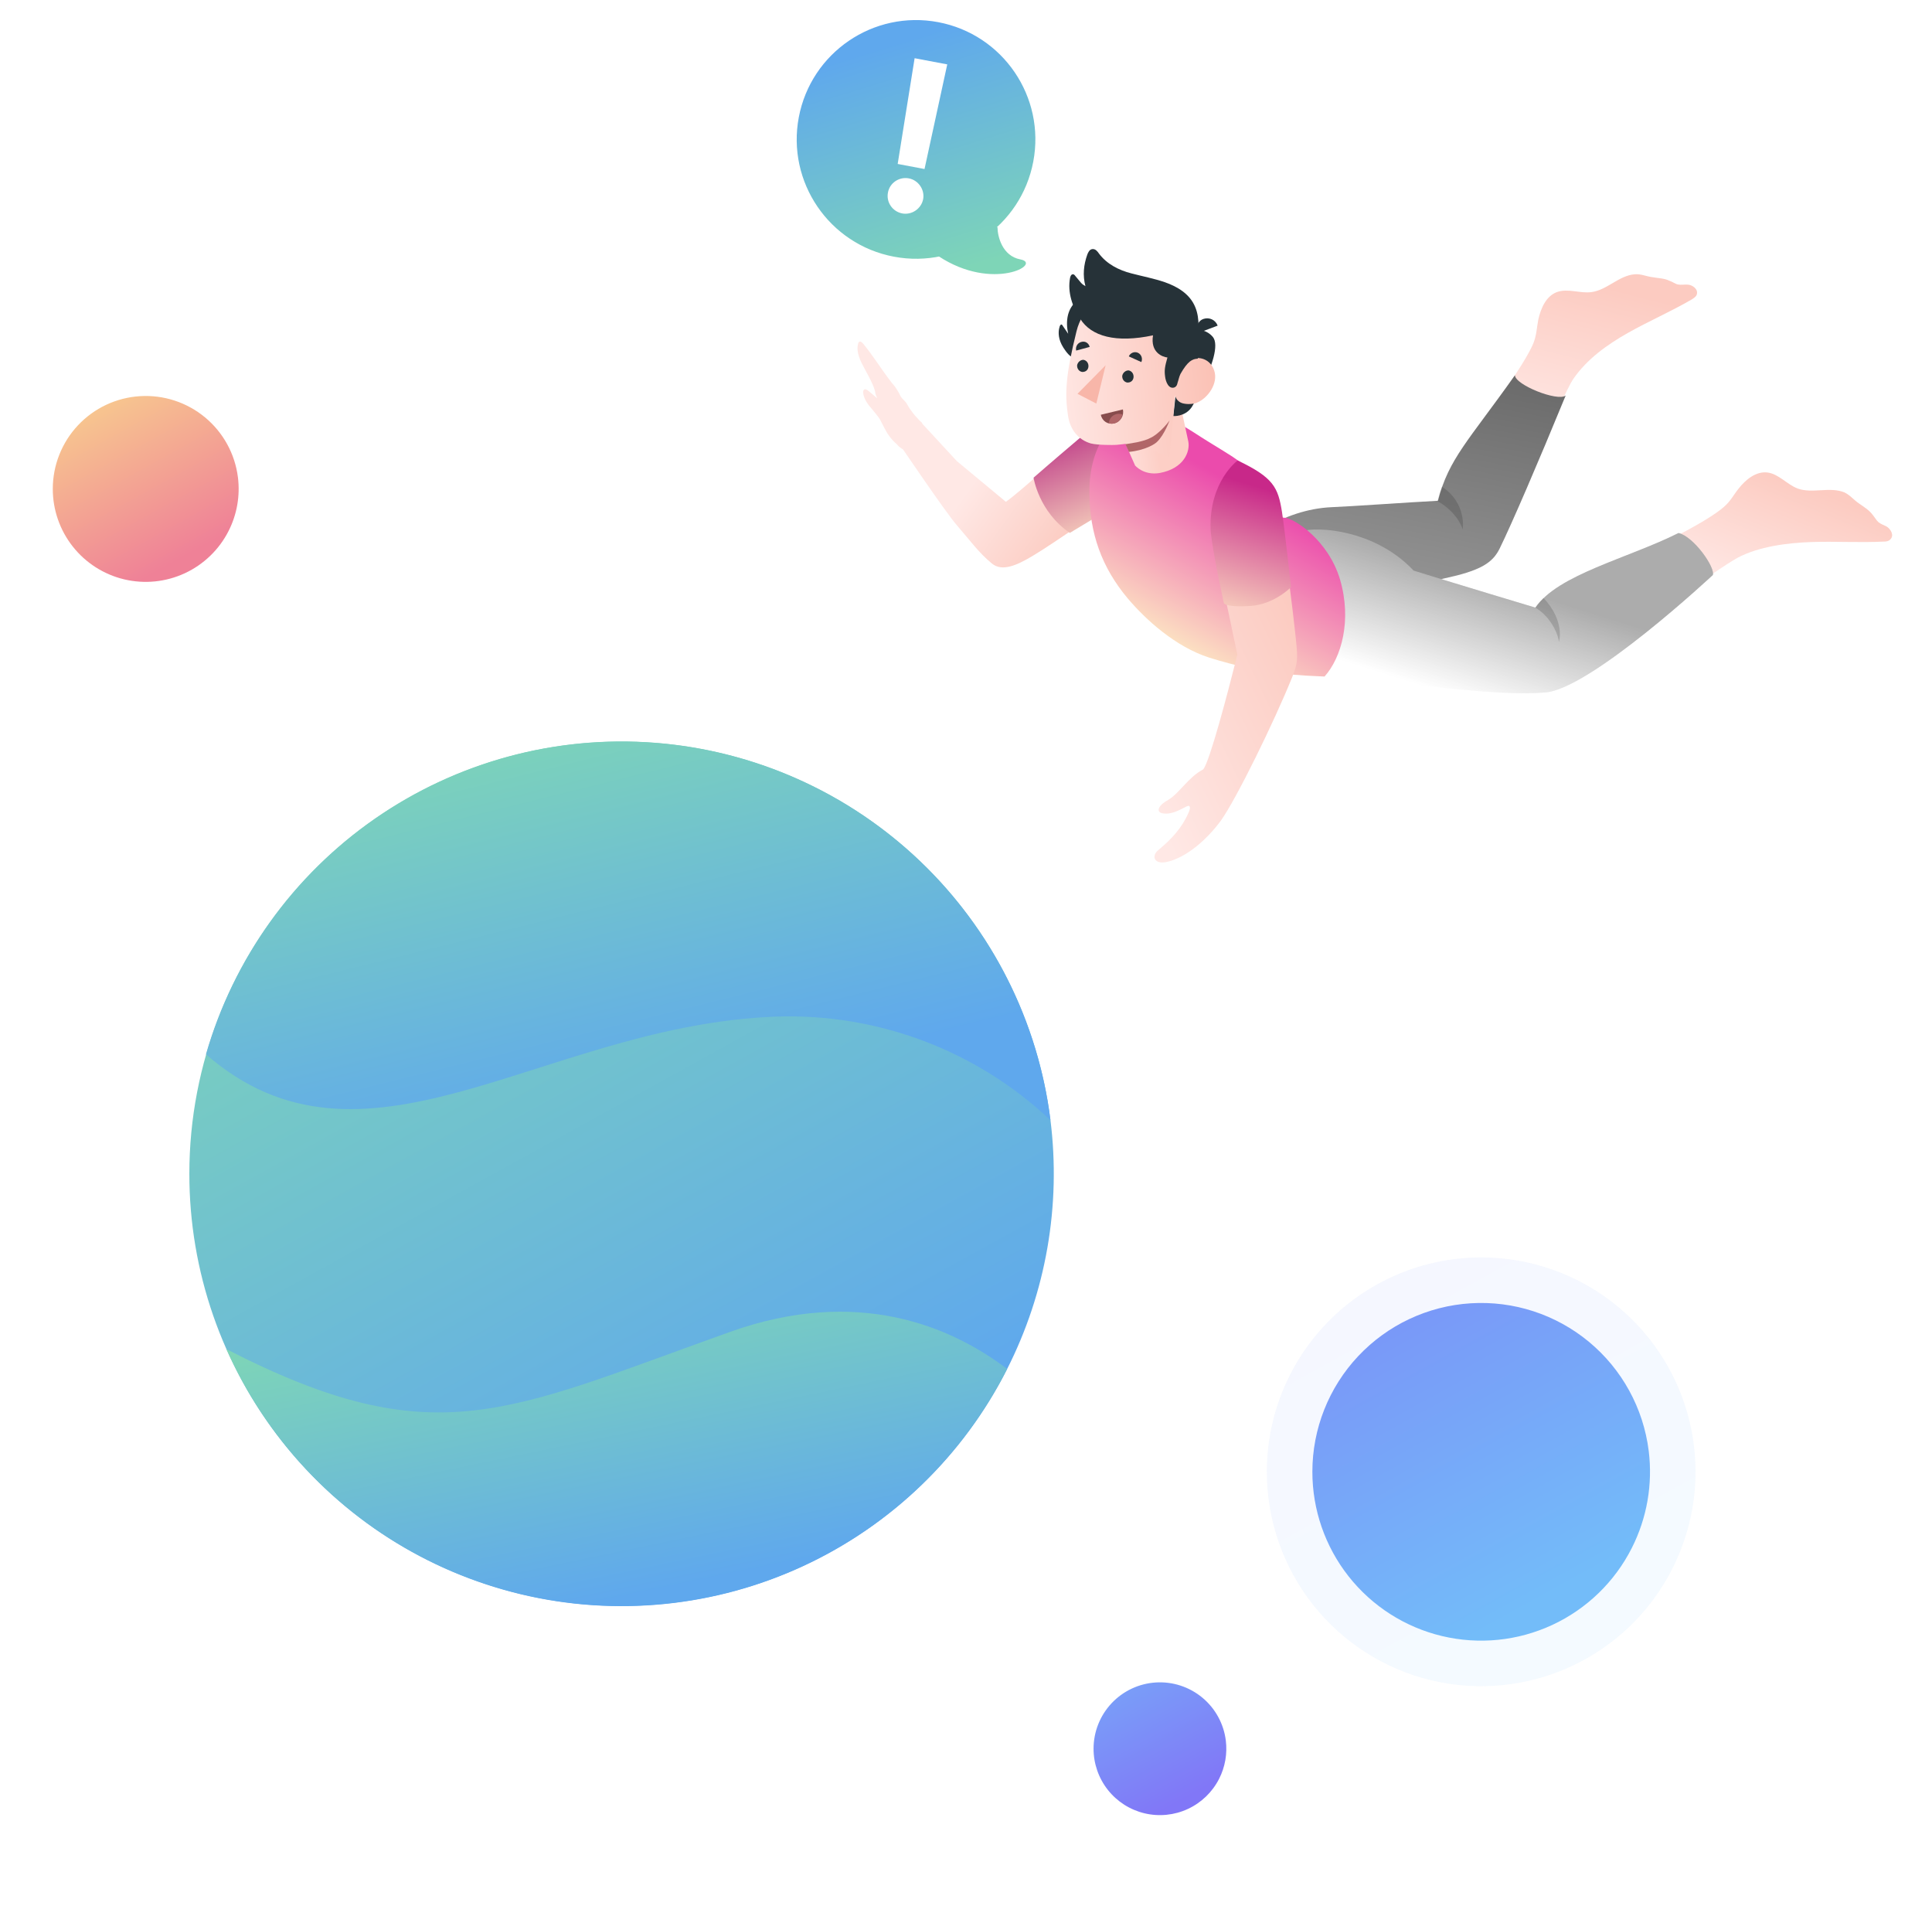 <svg width="602" height="596" viewBox="0 0 602 596" fill="none" xmlns="http://www.w3.org/2000/svg">
<path d="M340.747 544.796C340.748 539.534 342.755 534.47 346.36 530.636C349.964 526.802 354.895 524.485 360.148 524.159C365.401 523.832 370.58 525.52 374.632 528.878C378.684 532.237 381.303 537.013 381.956 542.234C382.466 546.32 381.744 550.465 379.884 554.138C377.785 558.289 374.348 561.611 370.128 563.568C365.908 565.525 361.151 566.002 356.626 564.922C352.101 563.842 348.072 561.268 345.191 557.616C342.31 553.964 340.744 549.448 340.747 544.796Z" fill="url(#paint0_linear)"/>
<path d="M16.448 152.313C16.45 144.946 19.26 137.857 24.306 132.489C29.352 127.121 36.255 123.878 43.609 123.421C50.963 122.963 58.215 125.326 63.887 130.028C69.559 134.729 73.226 141.416 74.14 148.726C74.854 154.446 73.844 160.249 71.24 165.391C68.302 171.203 63.489 175.854 57.581 178.593C51.673 181.333 45.013 182.001 38.678 180.489C32.343 178.977 26.703 175.373 22.67 170.261C18.636 165.148 16.444 158.825 16.448 152.313Z" fill="url(#paint1_linear)"/>
<path d="M59 365.663C59.006 331.4 72.076 298.428 95.545 273.462C119.015 248.496 151.12 233.414 185.322 231.288C219.524 229.162 253.25 240.151 279.632 262.017C306.014 283.884 323.067 314.983 327.319 348.982C330.639 375.583 325.941 402.57 313.828 426.486C300.163 453.515 277.783 475.148 250.303 487.889C222.824 500.63 191.851 503.736 162.389 496.704C132.926 489.671 106.696 472.912 87.936 449.135C69.175 425.357 58.981 395.949 59 365.663Z" fill="url(#paint2_linear)"/>
<path d="M70.552 420.32C135.646 453.724 157.965 439.715 227.513 414.93C267.262 400.751 296.275 413.207 313.824 426.484C302.314 449.212 284.593 468.21 262.718 481.272C240.842 494.335 215.711 500.926 190.239 500.281C164.768 499.635 140.003 491.78 118.817 477.626C97.632 463.473 80.896 443.602 70.552 420.32Z" fill="url(#paint3_linear)"/>
<path d="M64.175 328.468C72.752 298.65 91.362 272.706 116.859 255.021C142.357 237.337 173.179 228.996 204.116 231.408C235.054 233.819 264.21 246.836 286.658 268.259C309.106 289.681 323.469 318.195 327.32 348.983C315.477 337.814 301.462 329.201 286.148 323.679C270.833 318.158 254.546 315.845 238.3 316.885C167.511 321.047 113.106 371.054 64.175 328.468Z" fill="url(#paint4_linear)"/>
<path d="M336.144 136.932C329.304 142.465 319.085 152.253 313.42 156.334L298.136 143.643L285.266 129.714L280.347 138.496C280.347 138.496 294.745 159.76 298.136 163.62C302.156 168.242 305.004 172.257 309.134 175.613C312.263 178.136 316.759 176.152 321.543 173.322C328.35 169.328 347.366 155.922 347.366 155.922L361.332 129.714C352.295 127.106 343.132 131.298 336.144 136.932Z" fill="url(#paint5_linear)"/>
<path d="M282.765 126.143C282.007 124.678 281.209 124.577 280.501 123.228C280.202 122.53 279.792 121.88 279.382 121.23C278.922 120.463 278.4 119.86 277.878 119.258C274.66 115.129 272.311 111.179 268.98 107.098C268.769 106.913 268.67 106.68 268.347 106.543C268.135 106.358 267.75 106.385 267.577 106.597C267.465 106.645 267.453 106.925 267.391 107.09C267.006 108.355 267.218 109.778 267.653 111.106C268.089 112.433 268.698 113.549 269.357 114.781C269.817 115.548 270.214 116.479 270.674 117.245C271.433 118.71 272.241 120.291 272.664 121.9C272.701 122.296 272.788 122.81 272.987 123.275C273.087 123.508 273.186 123.74 273.335 124.089C272.49 123.35 271.484 122.541 270.639 121.802C270.217 121.432 269.521 121.041 269.174 121.465C268.888 121.724 268.926 122.121 268.963 122.518C269.262 124.454 270.505 126.125 271.76 127.515C272.592 128.535 273.375 129.439 274.096 130.507C274.606 131.39 275.053 132.438 275.563 133.321C276.52 135.251 277.813 137.038 279.453 138.401C281.217 140.674 284.223 140.903 287.937 142.481L287.311 131.739C285.765 130.507 283.523 127.608 282.765 126.143Z" fill="#FFE8E5"/>
<path d="M362.078 129.855C355.864 126.621 345.562 128.667 336.192 136.684C326.993 144.475 322.051 148.822 322.051 148.822C322.051 148.822 323.654 159.426 333.353 166.023L351.083 155.336L362.078 129.855Z" fill="url(#paint6_linear)"/>
<path d="M490.259 118.013C494.512 111.863 500.768 107.379 507.256 103.711C513.743 100.043 520.611 97.091 527.122 93.299C527.714 92.895 528.429 92.515 528.695 91.793C529.272 90.099 527.346 88.705 525.807 88.672C524.789 88.608 523.848 88.817 522.854 88.629C521.983 88.465 521.207 87.803 520.236 87.49C518.589 86.664 516.653 86.685 514.913 86.356C513.024 86.128 511.377 85.302 509.418 85.447C504.458 85.798 500.76 90.379 495.878 91.002C492.309 91.487 488.518 89.74 485.057 91.018C481.721 92.319 480.122 96.009 479.317 99.592C478.8 102.327 478.821 104.263 477.807 106.904C476.816 109.421 473.162 115.814 466.262 125.07C466.867 125.957 481.941 136.145 482.495 134.575C484.265 130.66 488.11 121.213 490.259 118.013Z" fill="url(#paint7_linear)"/>
<path d="M541.407 173.778C547.996 170.258 556.968 169.12 564.485 168.866C572.002 168.612 579.378 169.104 586.918 168.726C587.688 168.742 588.481 168.634 588.971 168.083C590.372 166.803 589.085 164.756 587.811 164.001C586.988 163.588 586.016 163.275 585.24 162.614C584.588 161.975 584.107 161.112 583.478 160.349C582.346 158.847 580.722 157.897 579.247 156.845C577.647 155.771 576.514 154.269 574.743 153.419C570.206 151.532 564.746 153.848 560.162 152.21C556.798 150.93 554.207 147.608 550.678 147.199C547.15 146.79 543.951 149.405 541.748 152.208C540.058 154.335 539.185 156.231 537.045 158.016C535.029 159.824 528.844 163.936 518.374 168.912C518.435 169.953 527.021 183.809 527.021 183.809C530.119 181.046 537.953 175.701 541.407 173.778Z" fill="url(#paint8_linear)"/>
<path d="M453.959 179.278C462.622 177.051 465.4 174.615 467.247 170.971C471.012 163.312 479.27 144.139 487.857 123.226C485.297 125.189 472.012 119.846 472.055 116.892C457.483 137.448 451.436 142.873 448.053 156.013C438.429 156.513 420.673 157.794 414.967 158.004C399.513 158.69 386.713 168.506 380.438 175.82L392.718 193.979C409.088 188.444 445.297 181.505 453.959 179.278Z" fill="url(#paint9_linear)"/>
<path opacity="0.15" d="M455.766 164.94C455.766 164.94 457.169 156.834 449.271 151.608C448.74 153.053 448.334 154.521 447.904 156.114C454.421 159.792 455.766 164.94 455.766 164.94Z" fill="black"/>
<path d="M478.463 189.316C478.463 189.316 454.089 182.007 440.468 177.759C427.289 163.68 406.643 163.9 404.829 166.004L411.601 209.908C438.71 212.969 466.921 217.011 481.326 215.74C495.389 214.92 533.697 179.146 533.697 179.146C534.517 176.854 527.837 167.222 523.035 166.057C507.385 173.918 485.302 179.018 478.463 189.316Z" fill="url(#paint10_linear)"/>
<path opacity="0.3" d="M478.463 189.316C478.463 189.316 454.089 182.007 440.468 177.759C427.289 163.68 406.643 163.9 404.829 166.004L411.601 209.908C438.71 212.969 466.921 217.011 481.326 215.74C495.389 214.92 533.697 179.146 533.697 179.146C534.517 176.854 527.837 167.222 523.035 166.057C507.385 173.918 485.302 179.018 478.463 189.316Z" fill="white"/>
<path opacity="0.15" d="M480.962 186.311C479.857 187.39 479.219 188.042 478.338 189.292C482.657 191.653 485.495 197.083 485.724 199.959C485.848 199.983 487.715 193.51 480.962 186.311Z" fill="black"/>
<path d="M371.632 134.493C379.43 139.572 382.848 141.248 386.451 143.989C390.605 147.221 391.385 150.588 393.5 155.752C395.897 159.424 398.623 161.355 400.434 161.311C403.465 161.626 413.911 168.364 417.54 180.511C421.3 193.326 417.949 204.927 412.726 210.765C406.22 210.438 394.257 210.367 376.752 204.871C366.193 201.459 356.97 193.021 351.39 186.429C343.296 176.787 339.509 166.156 339.449 153.525C339.239 136.229 350.19 120.527 371.632 134.493Z" fill="url(#paint11_linear)"/>
<path d="M330.79 107.332C331.348 108.468 332.76 110.538 333.809 111.122C335.432 112.073 336.678 110.248 338.382 109.41C339.517 108.852 340.475 107.874 340.958 106.678C341.442 105.481 341.428 104.191 341.686 102.823C341.851 101.953 341.642 101.012 341.41 100.196C340.97 98.438 340.132 96.735 338.852 95.334C338.324 94.719 337.648 94.205 336.825 93.792C336.227 93.55 335.83 93.604 335.239 94.007C334.009 95.063 333.23 96.461 332.8 98.054C332.3 100.02 332.422 102.103 332.839 103.985C332.234 103.098 331.73 102.359 331.125 101.472C331.024 101.324 331.024 101.324 330.923 101.176C330.698 101.005 330.55 101.106 330.379 101.331C330.207 101.556 330.184 101.68 330.137 101.929C329.825 102.9 329.573 104.913 330.79 107.332Z" fill="#263238"/>
<path d="M368.083 127.384L370.277 137.585C370.856 140.656 368.952 145.963 361.348 147.359C356.294 148.207 353.679 145.009 353.679 145.009L350.703 138.266L368.083 127.384Z" fill="url(#paint12_linear)"/>
<path d="M374.241 120.691C374.241 120.691 372.501 125.128 371.255 126.953C369.152 129.903 365.601 129.619 365.601 129.619L366.301 123.184L374.241 120.691Z" fill="#263238"/>
<path d="M373.13 102.71C373.13 102.71 375.983 102.605 377.97 105.041C379.832 107.453 377.794 114.151 374.264 120.567L369.251 120.521L373.13 102.71Z" fill="#263238"/>
<path d="M373.099 125.37C372.803 125.571 372.407 125.625 372.135 125.702C370.797 125.965 369.779 125.901 368.909 125.737C366.422 125.267 366.176 123.16 366.176 123.16L365.687 128.476L364.37 142.264C363.624 142.123 363.026 141.882 362.427 141.64C360.384 140.867 358.489 139.994 357.091 139.215C355.444 138.389 354.419 137.68 354.419 137.68C351.075 138.336 347.406 138.673 347.157 138.626C347.157 138.626 342.245 138.728 339.906 138.158C335.997 137.033 333.382 133.835 332.789 129.473C331.695 122.312 332.154 116.475 335.437 103.188C339.103 88.556 356.248 90.507 364.835 97.538C373.423 104.569 367.841 116.392 367.841 116.392C368.838 114.52 369.446 113.347 370.824 112.191C372.201 111.035 376.842 111.01 378.328 115.412C379.737 119.541 376.163 124.146 373.099 125.37Z" fill="url(#paint13_linear)"/>
<path d="M359.275 104.472C358.389 109.842 362.251 111.215 363.766 111.373C362.977 114.185 362.766 115.304 363.035 117.287C363.227 118.997 364.196 121.369 366 120.68C366.568 120.401 366.786 119.927 366.904 119.305C367.169 118.583 367.404 117.34 367.817 116.516C370.131 112.446 371.539 111.811 373.226 111.743C373.235 110.328 373.269 108.789 373.255 107.499C373.338 103.651 374.012 99.4 372.408 95.621C370.727 91.568 366.906 89.301 362.92 87.904C359.532 86.749 355.927 86.068 352.492 85.162C348.685 84.185 344.917 82.314 342.45 79.015C341.946 78.276 341.317 77.513 340.4 77.597C339.482 77.682 339.046 78.629 338.781 79.352C337.672 82.491 337.31 85.77 338.215 89.161C337.641 88.795 337.291 88.6 336.864 88.133C336.236 87.37 335.708 86.755 335.079 85.993C334.878 85.697 334.551 85.378 334.279 85.455C333.758 85.486 333.517 86.084 333.423 86.581C332.577 91.058 334.164 95.607 336.561 99.279C340.02 104.826 347.736 106.928 359.275 104.472Z" fill="#263238"/>
<path d="M373.043 103.853L379.421 101.452C378.731 99.648 376.836 98.775 375.055 99.34C373.274 99.905 372.354 102.049 373.043 103.853Z" fill="#263238"/>
<path d="M364.448 130.946C364.448 130.946 362.833 135.406 360.623 137.564C359.961 138.34 356.756 140.31 351.772 140.785L350.68 138.39L354.272 137.781C355.881 137.441 357.514 136.977 358.525 136.395C360.773 135.403 363.716 132.096 364.448 130.946Z" fill="#B16668"/>
<path d="M349.683 117.082C349.619 118.1 350.224 118.987 351.219 119.175C352.237 119.239 353.124 118.634 353.211 117.491C353.275 116.473 352.67 115.586 351.675 115.398C350.781 115.358 349.871 116.087 349.683 117.082Z" fill="#263238"/>
<path d="M351.727 111.03L355.642 112.8C356.125 111.603 355.591 110.344 354.519 109.883C353.447 109.423 352.187 109.958 351.727 111.03Z" fill="#263238"/>
<path d="M349.894 127.553L343.012 129.215C343.406 131.221 345.255 132.343 347.136 131.925C349.166 131.407 350.288 129.559 349.894 127.553Z" fill="#874C4C"/>
<path d="M349.239 128.974C347.499 128.646 345.872 129.755 345.544 131.496C345.52 131.62 345.497 131.744 345.473 131.869C345.971 131.963 346.592 132.08 347.137 131.925C348.474 131.663 349.455 130.56 349.713 129.193C349.737 129.068 349.488 129.021 349.239 128.974Z" fill="#B16668"/>
<path d="M335.328 109.22L339.535 108.083C339.249 106.87 338.1 106.138 336.863 106.548C335.775 106.857 335.042 108.007 335.328 109.22Z" fill="#263238"/>
<path d="M335.626 113.783C335.563 114.801 336.168 115.688 337.162 115.876C338.181 115.94 339.067 115.334 339.155 114.192C339.218 113.174 338.613 112.287 337.618 112.099C336.724 112.059 335.814 112.788 335.626 113.783Z" fill="#263238"/>
<path d="M344.51 113.787L341.61 125.73L335.746 122.691L344.51 113.787Z" fill="#F8B6A9"/>
<path d="M404.132 203.089C404.027 200.236 401.952 182.588 400.343 171.338C397.701 153.969 397.42 148.636 386.233 144.462C376.472 148.413 379.096 173.376 379.096 173.376L385.553 203.957C382.434 216.374 376.996 236.981 374.94 239.684C370.226 242.141 367.475 247.159 363.998 249.206C360.396 251.23 360.44 253.041 362.181 253.37C364.917 253.887 367.383 252.421 369.802 251.204C370.074 251.127 370.222 251.026 370.47 251.073C370.82 251.268 370.975 251.812 370.32 253.234C368.261 257.996 364.898 261.481 361.529 264.322C361.062 264.749 360.47 265.152 360.104 265.727C359.738 266.301 359.597 267.047 359.876 267.615C360.434 268.751 361.973 268.784 363.163 268.622C369.85 267.31 376.434 261.085 380.422 255.657C385.141 249.08 397.067 224.805 402.652 210.922C404.126 207.208 404.237 205.942 404.132 203.089Z" fill="url(#paint14_linear)"/>
<path d="M385.651 143.452C396.752 148.768 398.248 151.755 399.473 159.584C400.597 167.266 402.278 182.908 402.278 182.908C402.278 182.908 397.148 188.248 389.709 188.775C382.269 189.301 381.362 187.97 381.362 187.97C381.362 187.97 377.476 170.367 377.219 164.91C376.687 150 385.651 143.452 385.651 143.452Z" fill="url(#paint15_linear)"/>
<path d="M321.965 50.337C318.153 70.513 298.707 83.778 278.531 79.966C258.355 76.154 245.09 56.708 248.902 36.532C252.714 16.356 272.16 3.09 292.336 6.903C312.512 10.715 325.778 30.161 321.965 50.337Z" fill="url(#paint16_linear)"/>
<path d="M317.942 80.817C312.311 79.754 310.842 73.691 310.811 70.792C299.03 70.07 278.862 70.865 292.444 79.818C309.421 91.009 324.98 82.147 317.942 80.817Z" fill="url(#paint17_linear)"/>
<path d="M295.159 20.058L284.99 18.137L279.713 51.078L288.076 52.659L295.159 20.058ZM281.131 66.493C284.056 67.046 287.054 65.08 287.652 62.045C288.194 59.048 286.12 56.123 283.195 55.571C280.179 55.001 277.226 56.975 276.683 59.973C276.086 63.008 278.115 65.924 281.131 66.493Z" fill="white"/>
<g opacity="0.2">
<g opacity="0.4" filter="url(#filter0_f)">
<path d="M394.747 458.512C394.75 441.521 401.231 425.171 412.869 412.791C424.507 400.41 440.428 392.932 457.388 391.877C474.348 390.823 491.073 396.272 504.155 407.115C517.238 417.959 525.694 433.381 527.802 450.24C529.449 463.431 527.119 476.814 521.112 488.673C514.336 502.077 503.238 512.804 489.612 519.122C475.985 525.44 460.626 526.98 446.016 523.493C431.406 520.006 418.399 511.695 409.096 499.904C399.793 488.113 394.738 473.53 394.747 458.512Z" fill="url(#paint18_linear)"/>
</g>
</g>
<path d="M408.927 458.516C408.93 445.133 414.035 432.255 423.201 422.503C432.368 412.752 444.908 406.862 458.266 406.031C471.625 405.201 484.798 409.493 495.102 418.033C505.407 426.574 512.067 438.721 513.728 452C515.025 462.39 513.19 472.931 508.459 482.272C503.121 492.829 494.38 501.278 483.647 506.255C472.914 511.231 460.817 512.444 449.309 509.698C437.802 506.951 427.557 500.405 420.229 491.118C412.902 481.831 408.92 470.345 408.927 458.516Z" fill="url(#paint19_linear)"/>
<defs>
<filter id="filter0_f" x="324.746" y="321.749" width="273.57" height="273.57" filterUnits="userSpaceOnUse" color-interpolation-filters="sRGB">
<feFlood flood-opacity="0" result="BackgroundImageFix"/>
<feBlend mode="normal" in="SourceGraphic" in2="BackgroundImageFix" result="shape"/>
<feGaussianBlur stdDeviation="35" result="effect1_foregroundBlur"/>
</filter>
<linearGradient id="paint0_linear" x1="370.385" y1="559.667" x2="350.776" y2="524.119" gradientUnits="userSpaceOnUse">
<stop stop-color="#8177F7"/>
<stop offset="1" stop-color="#799FF8"/>
</linearGradient>
<linearGradient id="paint1_linear" x1="57.941" y1="173.132" x2="30.488" y2="123.365" gradientUnits="userSpaceOnUse">
<stop stop-color="#EF8197"/>
<stop offset="0.943" stop-color="#F7C58F"/>
</linearGradient>
<linearGradient id="paint2_linear" x1="251.98" y1="462.487" x2="124.298" y2="231.028" gradientUnits="userSpaceOnUse">
<stop stop-color="#5FA8ED"/>
<stop offset="1" stop-color="#7ED5B7"/>
</linearGradient>
<linearGradient id="paint3_linear" x1="244.844" y1="487.426" x2="224.371" y2="388.937" gradientUnits="userSpaceOnUse">
<stop stop-color="#5FA8ED"/>
<stop offset="1" stop-color="#7ED5B7"/>
</linearGradient>
<linearGradient id="paint4_linear" x1="252.705" y1="332.384" x2="221.885" y2="207.771" gradientUnits="userSpaceOnUse">
<stop stop-color="#5FA8ED"/>
<stop offset="1" stop-color="#7ED5B7"/>
</linearGradient>
<linearGradient id="paint5_linear" x1="328.74" y1="183.908" x2="296.034" y2="160.235" gradientUnits="userSpaceOnUse">
<stop stop-color="#FBC7BC"/>
<stop offset="1" stop-color="#FFE8E5"/>
</linearGradient>
<linearGradient id="paint6_linear" x1="335.883" y1="130.306" x2="350.424" y2="166.618" gradientUnits="userSpaceOnUse">
<stop stop-color="#BA3184"/>
<stop offset="1" stop-color="#FCE1C2"/>
</linearGradient>
<linearGradient id="paint7_linear" x1="503.799" y1="90.15" x2="492.158" y2="136.648" gradientUnits="userSpaceOnUse">
<stop stop-color="#FCCBC1"/>
<stop offset="1" stop-color="#FFE8E5"/>
</linearGradient>
<linearGradient id="paint8_linear" x1="564.851" y1="152.136" x2="550.149" y2="188.178" gradientUnits="userSpaceOnUse">
<stop stop-color="#FCCBC1"/>
<stop offset="1" stop-color="#FFE8E5"/>
</linearGradient>
<linearGradient id="paint9_linear" x1="441.406" y1="111.102" x2="424.611" y2="200.004" gradientUnits="userSpaceOnUse">
<stop stop-color="#6A6A6A"/>
<stop offset="1" stop-color="#9F9F9F"/>
</linearGradient>
<linearGradient id="paint10_linear" x1="471.716" y1="183.285" x2="460.472" y2="219.141" gradientUnits="userSpaceOnUse">
<stop stop-color="#898989"/>
<stop offset="1" stop-color="white"/>
</linearGradient>
<linearGradient id="paint11_linear" x1="397.999" y1="158" x2="372.677" y2="203.966" gradientUnits="userSpaceOnUse">
<stop stop-color="#EB4BAC"/>
<stop offset="1" stop-color="#FCE1C2"/>
</linearGradient>
<linearGradient id="paint12_linear" x1="361.136" y1="142.48" x2="346.185" y2="144.66" gradientUnits="userSpaceOnUse">
<stop stop-color="#FDCFC6"/>
<stop offset="1" stop-color="#FFE8E5"/>
</linearGradient>
<linearGradient id="paint13_linear" x1="377.956" y1="120.053" x2="328.741" y2="125.036" gradientUnits="userSpaceOnUse">
<stop stop-color="#FBC2B6"/>
<stop offset="1" stop-color="#FFE8E5"/>
</linearGradient>
<linearGradient id="paint14_linear" x1="421.565" y1="208.827" x2="353.66" y2="241.222" gradientUnits="userSpaceOnUse">
<stop stop-color="#FBC7BC"/>
<stop offset="1" stop-color="#FFE8E5"/>
</linearGradient>
<linearGradient id="paint15_linear" x1="401.5" y1="154.5" x2="388.504" y2="197.042" gradientUnits="userSpaceOnUse">
<stop stop-color="#C82889"/>
<stop offset="1" stop-color="#FCE1C2"/>
</linearGradient>
<linearGradient id="paint16_linear" x1="275.595" y1="14.386" x2="297.208" y2="84.909" gradientUnits="userSpaceOnUse">
<stop stop-color="#5FA8ED"/>
<stop offset="1" stop-color="#7ED5B7"/>
</linearGradient>
<linearGradient id="paint17_linear" x1="275.595" y1="14.386" x2="297.208" y2="84.909" gradientUnits="userSpaceOnUse">
<stop stop-color="#5FA8ED"/>
<stop offset="1" stop-color="#7ED5B7"/>
</linearGradient>
<linearGradient id="paint18_linear" x1="490.443" y1="506.526" x2="427.127" y2="391.748" gradientUnits="userSpaceOnUse">
<stop stop-color="#73BCF9"/>
<stop offset="1" stop-color="#7A96F8"/>
</linearGradient>
<linearGradient id="paint19_linear" x1="484.302" y1="496.333" x2="434.432" y2="405.929" gradientUnits="userSpaceOnUse">
<stop stop-color="#73BCF9"/>
<stop offset="1" stop-color="#7A96F8"/>
</linearGradient>
</defs>
</svg>

